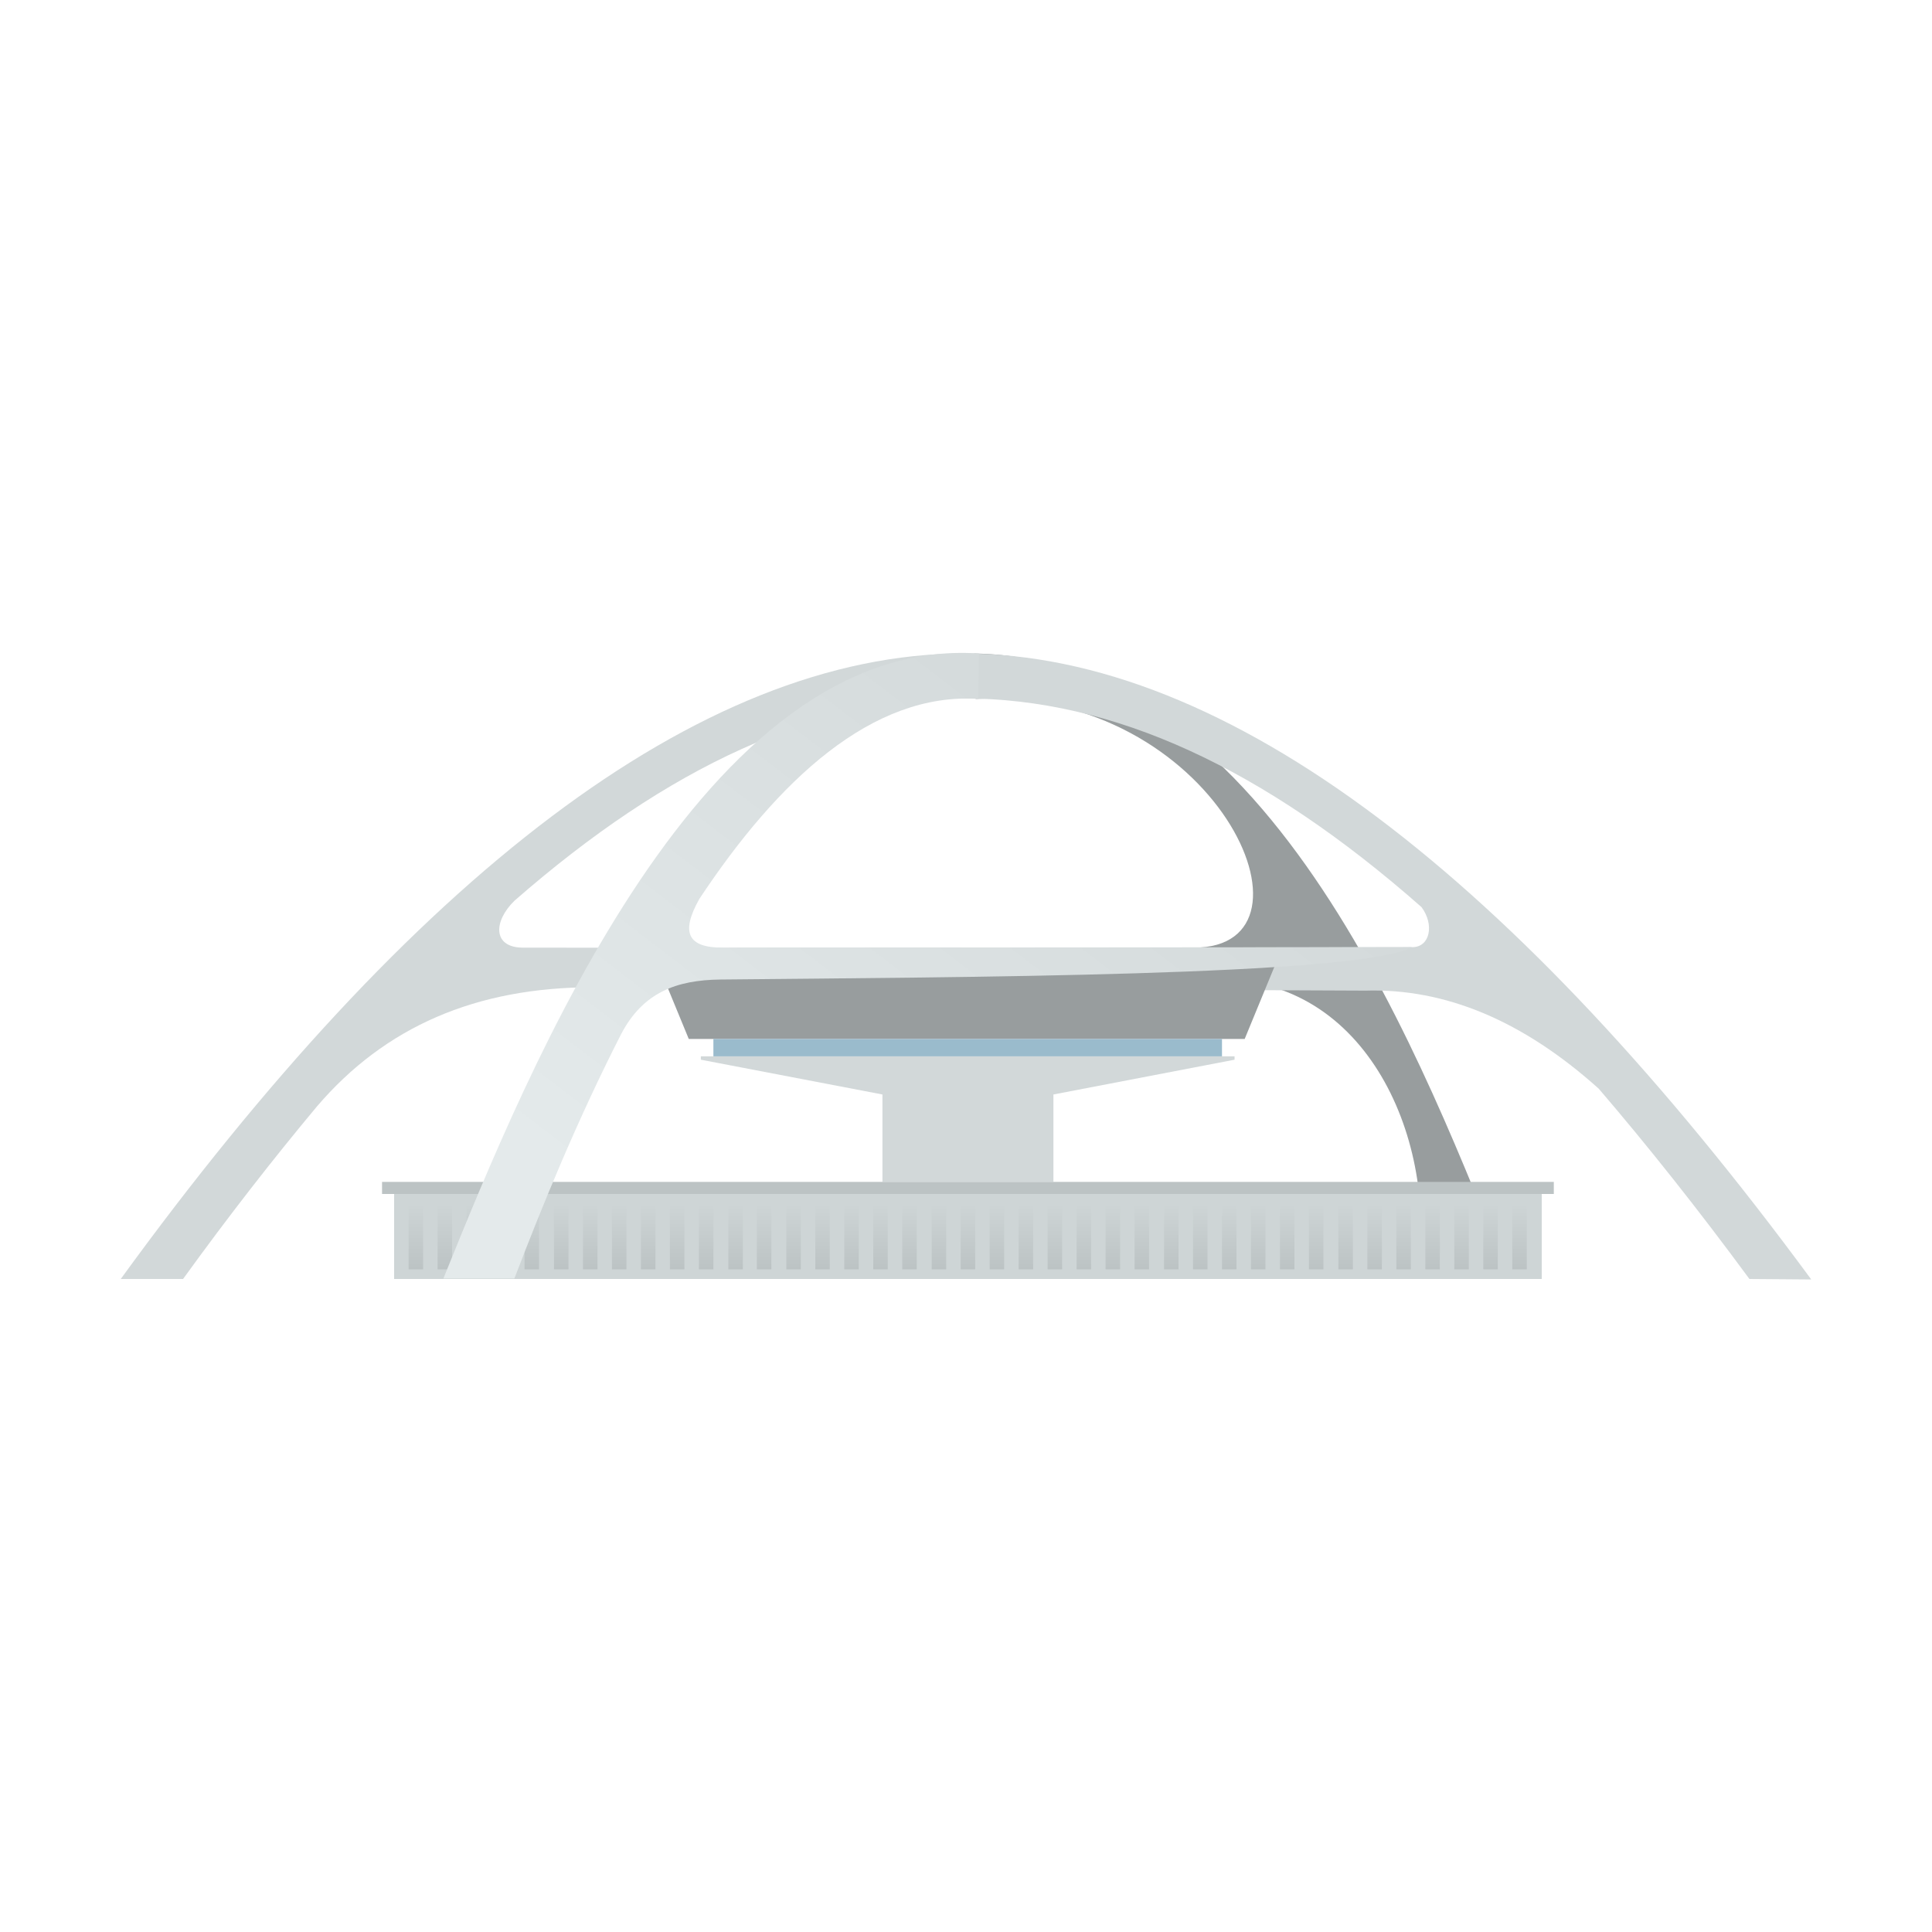 <svg id="eRZ9Gc1KOeX1" xmlns="http://www.w3.org/2000/svg" xmlns:xlink="http://www.w3.org/1999/xlink" viewBox="0 0 400 400" shape-rendering="geometricPrecision" text-rendering="geometricPrecision"><defs><linearGradient id="eRZ9Gc1KOeX11-fill" x1="200.357" y1="262.761" x2="200.357" y2="249.261" spreadMethod="pad" gradientUnits="userSpaceOnUse"><stop id="eRZ9Gc1KOeX11-fill-0" offset="0%" stop-color="rgb(188,195,196)"/><stop id="eRZ9Gc1KOeX11-fill-1" offset="100%" stop-color="rgb(206,213,214)"/></linearGradient><linearGradient id="eRZ9Gc1KOeX12-fill" x1="151.106" y1="268.962" x2="248.144" y2="142.371" spreadMethod="pad" gradientUnits="userSpaceOnUse"><stop id="eRZ9Gc1KOeX12-fill-0" offset="0%" stop-color="rgb(228,234,235)"/><stop id="eRZ9Gc1KOeX12-fill-1" offset="100%" stop-color="rgb(210,216,217)"/></linearGradient></defs><path id="eRZ9Gc1KOeX2" d="M202,144.7C251.6,142.3,275.8,196.2,247.2,196.2L152.6,196.3C177,202.5,203.8,202.4,252.9,202.8C284.4,203.1,298.1,238.5,293.2,264.8L312.6,264.8C295.1,221.4,263.6,136.3,201.7,135.3L202,144.7L202,144.7Z" fill="rgb(152,157,158)" stroke="none" stroke-width="1"/><path id="eRZ9Gc1KOeX3" d="M362.2,264.8C351.6,250.4,341.2,237.3,331,225.4C315.3,211.3,299.2,204.6,282.7,205.1L122.8,204.4C98.5,204.4,79.7,212.6,65.6,229.1C56.5,240,47.3,251.8,37.9,264.8L25,264.8C85,182.2,144.6,135.3,199.5,135.3C254.4,135.3,314.2,182.3,375,264.9L362.2,264.8L362.2,264.8ZM292.4,196.1C296.1,196.1,297,191.4,294.3,187.8C261.6,159,230.5,144.6,199.5,144.6C169,144.6,138.4,158.6,106.5,186.5C102.1,190.8,102,196.2,108.3,196.2C169.7,196.3,231,196.2,292.4,196.1L292.4,196.1Z" fill="rgb(210,216,217)" stroke="none" stroke-width="1"/><g id="eRZ9Gc1KOeX4"><path id="eRZ9Gc1KOeX5" d="M142.6,215.1L135.6,198.1C178.6,198.1,221.7,198.1,264.7,198.1L257.7,215.1C219.3,215.1,180.9,215.1,142.6,215.1L142.6,215.1Z" fill="rgb(152,157,158)" stroke="none" stroke-width="1"/><polygon id="eRZ9Gc1KOeX6" points="255.6,219.4 218.1,226.6 218.1,244.7 200.4,244.7 182.7,244.7 182.7,226.6 145.1,219.4 145.1,218.7 255.6,218.7" fill="rgb(210,216,217)" stroke="none" stroke-width="1"/><polygon id="eRZ9Gc1KOeX7" points="147.7,218.7 253,218.7 253,215.1 147.7,215.1" clip-rule="evenodd" fill="rgb(154,187,204)" fill-rule="evenodd" stroke="none" stroke-width="1"/></g><g id="eRZ9Gc1KOeX8"><polygon id="eRZ9Gc1KOeX9" points="321.7,244.7 79.1,244.7 79.1,247.2 321.7,247.2" clip-rule="evenodd" fill="rgb(188,195,196)" fill-rule="evenodd" stroke="none" stroke-width="1"/><polygon id="eRZ9Gc1KOeX10" points="319.2,264.8 81.6,264.8 81.6,247.2 319.2,247.2" clip-rule="evenodd" fill="rgb(206,213,214)" fill-rule="evenodd" stroke="none" stroke-width="1"/><path id="eRZ9Gc1KOeX11" d="M313.1,262.8L316.1,262.8L316.1,249.3L313.1,249.3L313.1,262.8ZM84.6,262.8L87.6,262.8L87.6,249.3L84.6,249.3L84.6,262.8ZM99.6,262.8L96.6,262.8L96.6,249.3L99.6,249.3L99.6,262.8ZM93.6,262.8L90.6,262.8L90.6,249.3L93.6,249.3L93.6,262.8ZM102.6,262.8L105.6,262.8L105.6,249.3L102.6,249.3L102.6,262.8ZM108.6,262.8L111.6,262.8L111.6,249.3L108.6,249.3L108.6,262.8ZM123.7,262.8L120.7,262.8L120.7,249.3L123.7,249.3L123.7,262.8ZM117.7,262.8L114.7,262.8L114.7,249.3L117.7,249.3L117.7,262.8ZM138.7,262.8L141.7,262.8L141.7,249.3L138.7,249.3L138.7,262.8ZM144.7,262.8L147.7,262.8L147.7,249.3L144.7,249.3L144.7,262.8ZM135.7,262.8L132.7,262.8L132.7,249.3L135.7,249.3L135.7,262.8ZM129.7,262.8L126.7,262.8L126.7,249.3L129.7,249.3L129.7,262.8ZM159.7,262.8L156.7,262.8L156.7,249.3L159.7,249.3L159.7,262.8ZM153.8,262.8L150.8,262.8L150.8,249.3L153.8,249.3L153.8,262.8ZM162.8,262.8L165.8,262.8L165.8,249.3L162.8,249.3L162.8,262.8ZM168.8,262.8L171.8,262.8L171.8,249.3L168.8,249.3L168.8,262.8ZM186.8,262.8L189.8,262.8L189.8,249.3L186.8,249.3L186.8,262.8ZM192.9,262.8L195.9,262.8L195.9,249.3L192.9,249.3L192.9,262.8ZM183.8,262.8L180.8,262.8L180.8,249.3L183.8,249.3L183.8,262.8ZM177.8,262.8L174.8,262.8L174.8,249.3L177.8,249.3L177.8,262.8ZM207.9,262.8L204.9,262.8L204.9,249.3L207.9,249.3L207.9,262.8ZM201.9,262.8L198.9,262.8L198.9,249.3L201.9,249.3L201.9,262.8ZM210.9,262.8L213.9,262.8L213.9,249.3L210.9,249.3L210.9,262.8ZM216.9,262.8L219.9,262.8L219.9,249.3L216.9,249.3L216.9,262.8ZM234.9,262.8L237.9,262.8L237.9,249.3L234.9,249.3L234.9,262.8L234.9,262.8ZM241,262.8L244,262.8L244,249.3L241,249.3L241,262.8ZM231.9,262.8L228.9,262.8L228.9,249.3L231.9,249.3L231.9,262.8ZM225.9,262.8L222.9,262.8L222.9,249.3L225.9,249.3L225.9,262.8ZM256,262.8L253,262.8L253,249.3L256,249.3L256,262.8ZM250,262.8L247,262.8L247,249.3L250,249.3L250,262.8ZM259,262.8L262,262.8L262,249.3L259,249.3L259,262.8ZM265,262.8L268,262.8L268,249.3L265,249.3L265,262.8ZM283.1,262.8L286.1,262.8L286.1,249.3L283.1,249.3L283.1,262.8ZM289.1,262.8L292.1,262.8L292.1,249.3L289.1,249.3L289.1,262.8ZM280.1,262.8L277.1,262.8L277.1,249.3L280.1,249.3L280.1,262.8ZM274,262.8L271,262.8L271,249.3L274,249.3L274,262.8ZM304.1,262.8L301.1,262.8L301.1,249.3L304.1,249.3L304.1,262.8ZM298.1,262.8L295.1,262.8L295.1,249.3L298.1,249.3L298.1,262.8ZM307.1,262.8L310.1,262.8L310.1,249.3L307.1,249.3L307.1,262.8Z" clip-rule="evenodd" fill="url(#eRZ9Gc1KOeX11-fill)" fill-rule="evenodd" stroke="none" stroke-width="1"/></g><path id="eRZ9Gc1KOeX12" d="M202.5,144.7C180.6,143.3,161.1,161.5,144.8,186.1C140.8,193.2,142.5,196.2,149.6,196.2L292.3,196.1C281.4,202.1,198.3,202.3,149.2,202.8C140,202.9,133.1,205.5,128.6,214.1C119.7,231.5,112.3,249.5,106.5,264.7L91.8,264.7C109.3,221.4,145.8,131.4,202.7,135.3L202.5,144.7L202.5,144.7Z" fill="url(#eRZ9Gc1KOeX12-fill)" stroke="none" stroke-width="1"/></svg>